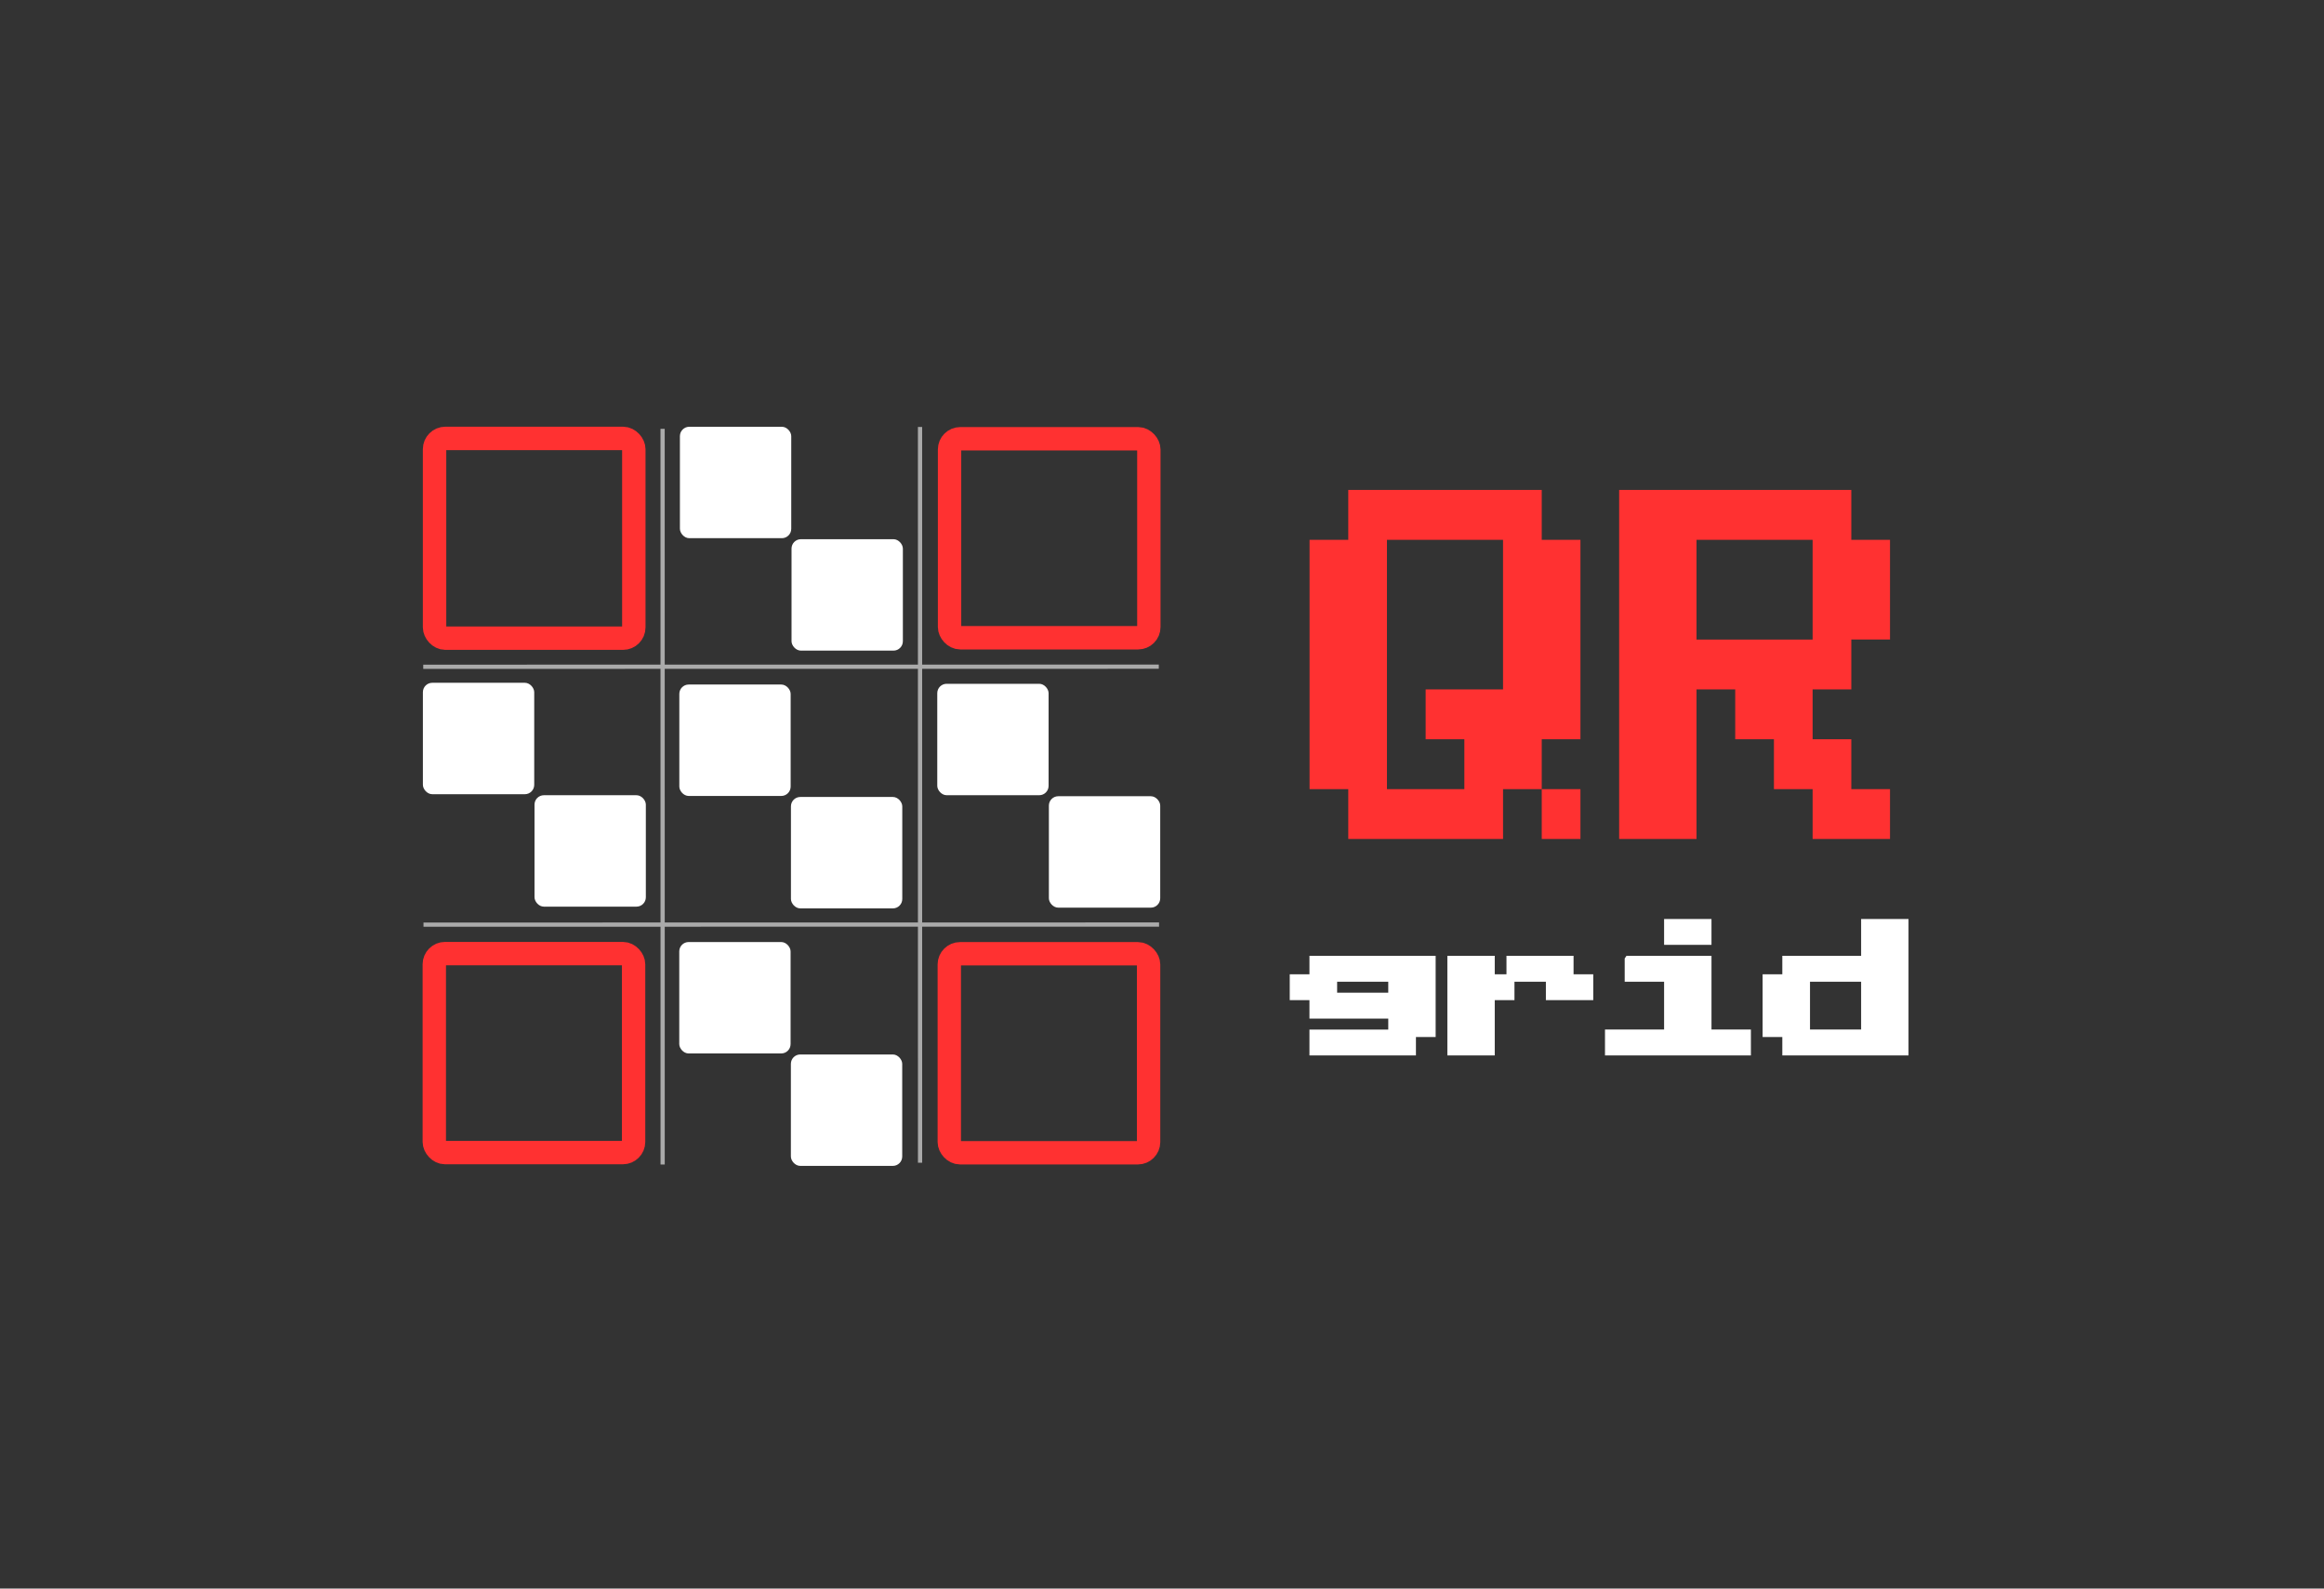 <svg width="274.96mm" height="187.91mm" version="1.1" viewBox="0 0 274.96 187.91" xml:space="preserve" xmlns="http://www.w3.org/2000/svg"><rect x="0" y="0" width="274.96" height="187.91" fill="#333333" stroke="none"/><g transform="translate(2.432 4.674)"><g transform="translate(-23.828 -82.884)"><g fill="#fff"><g transform="translate(46.193 25.512)"><rect x="55.646" y="103.18" width="13.172" height="13.18" ry="1.11" style="paint-order:normal"/><rect x="68.852" y="116.48" width="13.172" height="13.18" ry="1.11" style="paint-order:normal"/></g><g transform="translate(15.784 55.797)"><rect x="55.646" y="103.18" width="13.172" height="13.18" ry="1.11" style="paint-order:normal"/><rect x="68.852" y="116.48" width="13.172" height="13.18" ry="1.11" style="paint-order:normal"/></g><g transform="translate(46.123 56.003)"><rect x="55.646" y="103.18" width="13.172" height="13.18" ry="1.11" style="paint-order:normal"/><rect x="68.852" y="116.48" width="13.172" height="13.18" ry="1.11" style="paint-order:normal"/></g><g transform="translate(76.641 55.916)"><rect x="55.646" y="103.18" width="13.172" height="13.18" ry="1.11" style="paint-order:normal"/><rect x="68.852" y="116.48" width="13.172" height="13.18" ry="1.11" style="paint-order:normal"/></g><g transform="translate(46.116 86.463)"><rect x="55.646" y="103.18" width="13.172" height="13.18" ry="1.11" style="paint-order:normal"/><rect x="68.852" y="116.48" width="13.172" height="13.18" ry="1.11" style="paint-order:normal"/></g></g><g fill="none" stroke="#ff3131"><rect x="72.81" y="130.07" width="23.575" height="23.629" ry="1.276" stroke-width="2.77" style="paint-order:normal"/><g stroke-width="2.765"><rect x="133.74" y="130.11" width="23.58" height="23.542" ry="1.271" style="paint-order:normal"/><rect x="72.779" y="191.01" width="23.58" height="23.542" ry="1.271" style="paint-order:normal"/><rect x="133.71" y="191.03" width="23.58" height="23.542" ry="1.271" style="paint-order:normal"/></g></g></g><g fill="none" stroke="#aaa" stroke-width=".5"><path d="m75.962 46.047 0.005 87.032" style="paint-order:normal"/><path d="m134.67 74.187-87.028 0.011" style="paint-order:normal"/><path d="m134.7 104.69-87.028 0.011" style="paint-order:normal"/><path d="m106.42 45.833 3e-3 87.034" style="paint-order:normal"/></g><g transform="translate(-23.828 -82.884)"><path transform="scale(1.034 .967)" d="m211.56 193.75v2.254h4.509v-2.254h-4.509zm22.545 0v4.509h-9.018v2.254h-2.255v6.763h2.255v2.255h13.527v-15.781h-4.509zm-63.125 4.509v2.254h-2.255v2.255h2.255v2.255h9.018v2.254h-9.018v2.255h11.272v-2.255h2.255v-9.018h-13.527zm15.781 0v11.272h4.509v-6.763h2.255v-2.255h-2.255v-2.254h-4.509zm6.763 2.254h4.509v2.255h4.509v-2.255h-2.255v-2.254h-6.763v2.254zm13.527-2.254v2.254h4.509v6.763h-6.763v2.255h15.782v-2.255h-4.509v-9.018h-9.018zm-33.817 2.254h6.763v2.255h-6.763v-2.255zm54.108 0h6.763v6.763h-6.763v-6.763z" fill="#fff" stroke="#fff" stroke-miterlimit="100" stroke-width=".913" style="font-variant-caps:normal;font-variant-east-asian:normal;font-variant-ligatures:normal;font-variant-numeric:normal"/><path transform="scale(.881 1.135)" d="m205.35 119.97v5.197h-5.197v25.984h5.197v5.197h20.787v-5.197h5.197v-5.197h5.197v-20.787h-5.197v-5.197h-25.984zm25.984 31.181v5.197h5.197v-5.197h-5.197zm10.393-31.181v36.377h10.393v-15.59h5.197v5.197h5.197v5.197h5.197v5.197h10.394v-5.197h-5.197v-5.197h-5.197v-5.197h5.197v-5.197h5.197v-10.394h-5.197v-5.197h-31.181zm-31.181 5.197h15.59v15.59h-10.393v5.197h5.197v5.197h-10.393v-25.984zm41.574 0h15.591v10.394h-15.591v-10.394z" fill="#ff3131" style="font-variant-caps:normal;font-variant-east-asian:normal;font-variant-ligatures:normal;font-variant-numeric:normal"/></g></g></svg>

